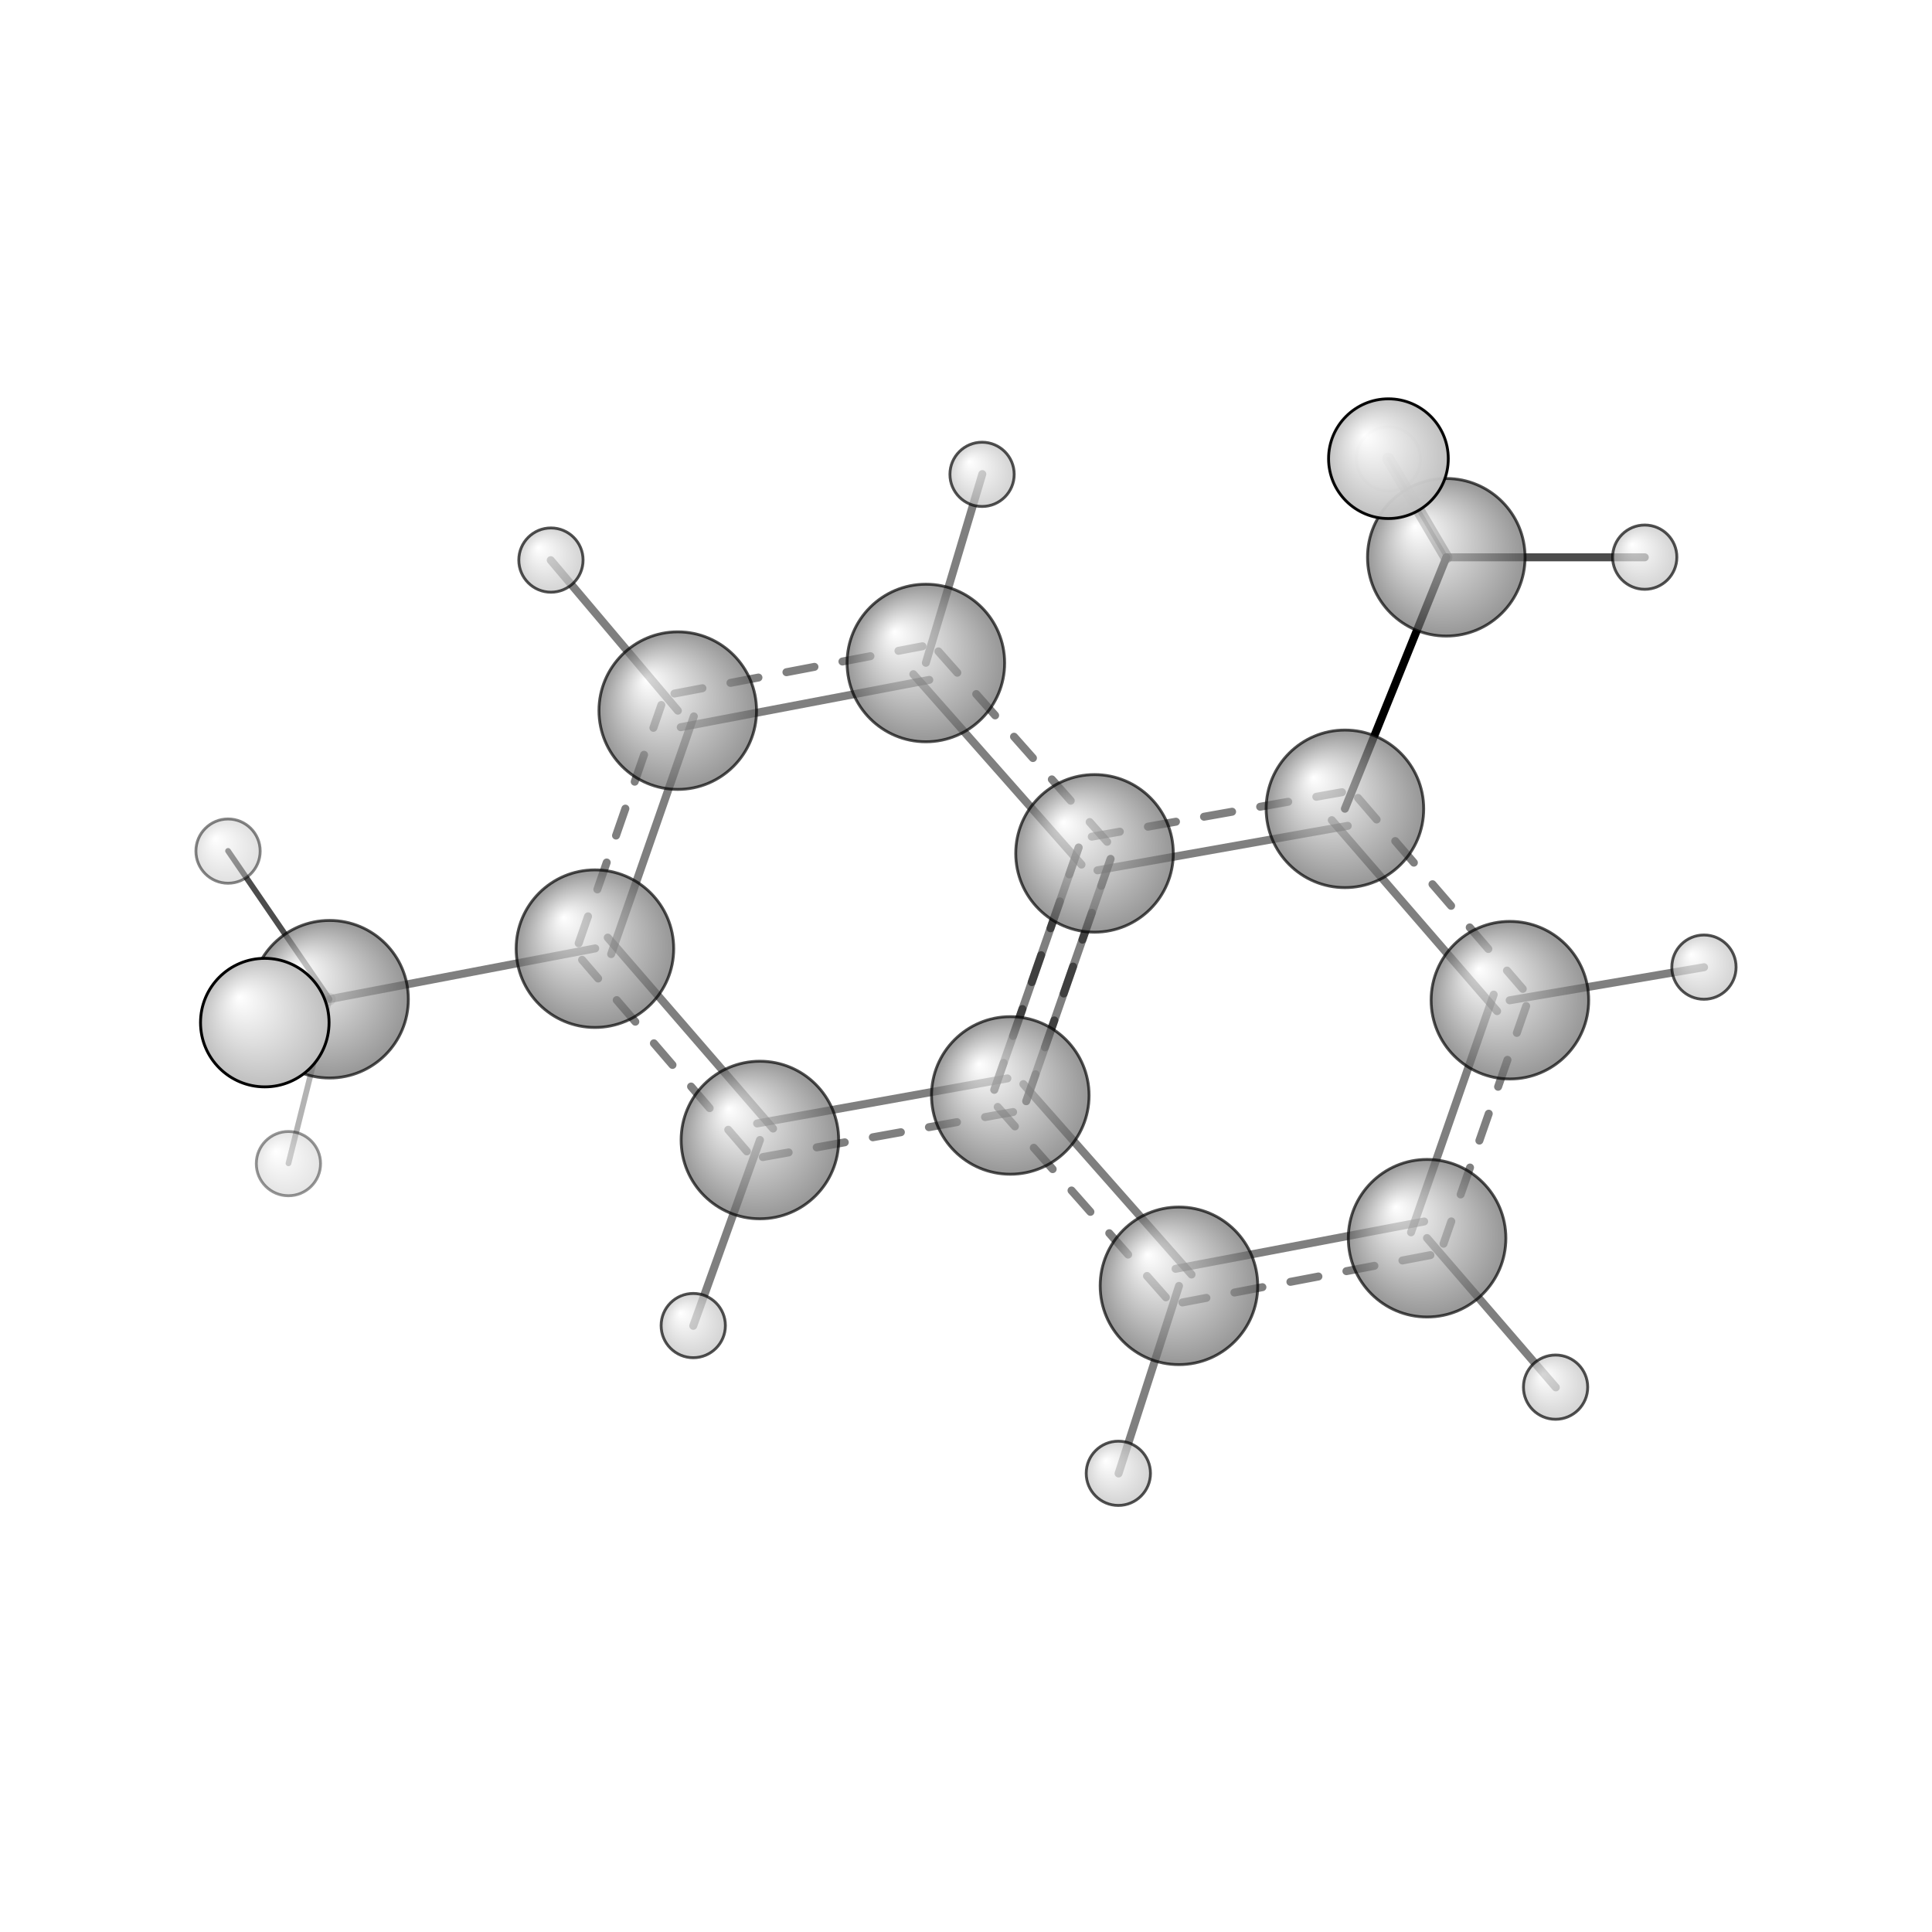 <?xml version="1.0"?>
<svg version="1.1" id="topsvg"
xmlns="http://www.w3.org/2000/svg" xmlns:xlink="http://www.w3.org/1999/xlink"
xmlns:cml="http://www.xml-cml.org/schema" x="0" y="0" width="200px" height="200px" viewBox="0 0 100 100">
<title>11328 - Open Babel Depiction</title>
<rect x="0" y="0" width="100" height="100" fill="white"/>
<defs>
<radialGradient id='radialffffff666666' cx='50%' cy='50%' r='50%' fx='30%' fy='30%'>
  <stop offset=' 0%' stop-color="rgb(255,255,255)"  stop-opacity='1.0'/>
  <stop offset='100%' stop-color="rgb(102,102,102)"  stop-opacity ='1.0'/>
</radialGradient>
<radialGradient id='radialffffffbfbfbf' cx='50%' cy='50%' r='50%' fx='30%' fy='30%'>
  <stop offset=' 0%' stop-color="rgb(255,255,255)"  stop-opacity='1.0'/>
  <stop offset='100%' stop-color="rgb(191,191,191)"  stop-opacity ='1.0'/>
</radialGradient>
</defs>
<g transform="translate(0,0)">
<svg width="100" height="100" x="0" y="0" viewBox="0 0 338.881 257.971"
font-family="sans-serif" stroke="rgb(0,0,0)" stroke-width="4"  stroke-linecap="round">
<line x1="235.9" y1="101.4" x2="253.7" y2="57.3" opacity="1.0" stroke="rgb(0,0,0)"  stroke-width="1.4"/>
<line x1="133.3" y1="159.5" x2="121.6" y2="192.1" opacity="0.5" stroke="rgb(0,0,0)"  stroke-width="1.4"/>
<line x1="104.4" y1="125.9" x2="57.8" y2="134.8" opacity="0.5" stroke="rgb(0,0,0)"  stroke-width="1.4"/>
<line x1="162.4" y1="75.8" x2="172.3" y2="42.7" opacity="0.5" stroke="rgb(0,0,0)"  stroke-width="1.4"/>
<line x1="206.8" y1="185.1" x2="196.2" y2="218.0" opacity="0.5" stroke="rgb(0,0,0)"  stroke-width="1.4"/>
<line x1="118.9" y1="84.2" x2="96.6" y2="57.8" opacity="0.5" stroke="rgb(0,0,0)"  stroke-width="1.4"/>
<line x1="264.8" y1="135.0" x2="298.9" y2="129.2" opacity="0.5" stroke="rgb(0,0,0)"  stroke-width="1.4"/>
<line x1="250.3" y1="176.7" x2="272.9" y2="202.9" opacity="0.5" stroke="rgb(0,0,0)"  stroke-width="1.4"/>
<line x1="253.7" y1="57.3" x2="243.5" y2="40.0" opacity="0.5" stroke="rgb(0,0,0)"  stroke-width="2.1"/>
<line x1="253.7" y1="57.3" x2="288.5" y2="57.3" opacity="0.7" stroke="rgb(0,0,0)"  stroke-width="1.4"/>
<line x1="253.7" y1="57.3" x2="243.5" y2="40.0" opacity="0.5" stroke="rgb(0,0,0)"  stroke-width="0.7"/>
<line x1="57.8" y1="134.8" x2="46.4" y2="138.9" opacity="0.2" stroke="rgb(0,0,0)"  stroke-width="2.2"/>
<line x1="57.8" y1="134.8" x2="40.0" y2="108.8" opacity="0.7" stroke="rgb(0,0,0)"  stroke-width="1.0"/>
<line x1="57.8" y1="134.8" x2="50.6" y2="163.6" opacity="0.3" stroke="rgb(0,0,0)"  stroke-width="1.0"/>
<line x1="192.5" y1="112.2" x2="236.4" y2="104.4" opacity="0.5" stroke="rgb(0,0,0)"  stroke-width="1.4"/>
<line x1="191.5" y1="106.3" x2="235.4" y2="98.5" opacity="0.5" stroke="rgb(0,0,0)"  stroke-width="1.4" stroke-dasharray="5.0,5.0"/>
<line x1="233.6" y1="103.4" x2="262.6" y2="136.9" opacity="0.5" stroke="rgb(0,0,0)"  stroke-width="1.4"/>
<line x1="238.2" y1="99.5" x2="267.1" y2="133.0" opacity="0.5" stroke="rgb(0,0,0)"  stroke-width="1.4" stroke-dasharray="5.0,5.0"/>
<line x1="262.0" y1="134.0" x2="247.5" y2="175.7" opacity="0.5" stroke="rgb(0,0,0)"  stroke-width="1.4"/>
<line x1="267.7" y1="136.0" x2="253.2" y2="177.7" opacity="0.5" stroke="rgb(0,0,0)"  stroke-width="1.4" stroke-dasharray="5.0,5.0"/>
<line x1="249.8" y1="173.8" x2="206.2" y2="182.1" opacity="0.5" stroke="rgb(0,0,0)"  stroke-width="1.4"/>
<line x1="250.9" y1="179.7" x2="207.4" y2="188.0" opacity="0.5" stroke="rgb(0,0,0)"  stroke-width="1.4" stroke-dasharray="5.0,5.0"/>
<line x1="209.0" y1="183.1" x2="179.5" y2="149.7" opacity="0.5" stroke="rgb(0,0,0)"  stroke-width="1.4"/>
<line x1="204.5" y1="187.1" x2="175.0" y2="153.7" opacity="0.5" stroke="rgb(0,0,0)"  stroke-width="1.4" stroke-dasharray="5.0,5.0"/>
<line x1="180.0" y1="152.7" x2="194.8" y2="110.2" opacity="0.5" stroke="rgb(0,0,0)"  stroke-width="1.4"/>
<line x1="174.4" y1="150.7" x2="189.2" y2="108.2" opacity="0.5" stroke="rgb(0,0,0)"  stroke-width="1.4" stroke-dasharray="5.0,5.0"/>
<line x1="189.2" y1="108.2" x2="174.4" y2="150.7" opacity="0.5" stroke="rgb(0,0,0)"  stroke-width="1.4"/>
<line x1="194.8" y1="110.2" x2="180.0" y2="152.7" opacity="0.5" stroke="rgb(0,0,0)"  stroke-width="1.4" stroke-dasharray="5.0,5.0"/>
<line x1="176.7" y1="148.7" x2="132.8" y2="156.6" opacity="0.5" stroke="rgb(0,0,0)"  stroke-width="1.4"/>
<line x1="177.7" y1="154.6" x2="133.8" y2="162.5" opacity="0.5" stroke="rgb(0,0,0)"  stroke-width="1.4" stroke-dasharray="5.0,5.0"/>
<line x1="135.6" y1="157.5" x2="106.6" y2="124.0" opacity="0.5" stroke="rgb(0,0,0)"  stroke-width="1.4"/>
<line x1="131.0" y1="161.5" x2="102.1" y2="127.9" opacity="0.5" stroke="rgb(0,0,0)"  stroke-width="1.4" stroke-dasharray="5.0,5.0"/>
<line x1="107.2" y1="126.9" x2="121.7" y2="85.2" opacity="0.5" stroke="rgb(0,0,0)"  stroke-width="1.4"/>
<line x1="101.5" y1="125.0" x2="116.0" y2="83.2" opacity="0.5" stroke="rgb(0,0,0)"  stroke-width="1.4" stroke-dasharray="5.0,5.0"/>
<line x1="119.4" y1="87.1" x2="163.0" y2="78.8" opacity="0.5" stroke="rgb(0,0,0)"  stroke-width="1.4"/>
<line x1="118.3" y1="81.2" x2="161.8" y2="72.9" opacity="0.5" stroke="rgb(0,0,0)"  stroke-width="1.4" stroke-dasharray="5.0,5.0"/>
<line x1="160.2" y1="77.8" x2="189.7" y2="111.2" opacity="0.5" stroke="rgb(0,0,0)"  stroke-width="1.4"/>
<line x1="164.6" y1="73.8" x2="194.2" y2="107.2" opacity="0.5" stroke="rgb(0,0,0)"  stroke-width="1.4" stroke-dasharray="5.0,5.0"/>
<circle cx="243.539" cy="40.044" r="5.636" opacity="0.2" style="stroke:black;stroke-width:0.5;fill:url(#radialffffffbfbfbf)"/>
<circle cx="50.591" cy="163.649" r="5.636" opacity="0.412" style="stroke:black;stroke-width:0.5;fill:url(#radialffffffbfbfbf)"/>
<circle cx="40" cy="108.832" r="5.636" opacity="0.473" style="stroke:black;stroke-width:0.5;fill:url(#radialffffffbfbfbf)"/>
<circle cx="253.685" cy="57.293" r="13.818" opacity="0.683" style="stroke:black;stroke-width:0.5;fill:url(#radialffffff666666)"/>
<circle cx="288.493" cy="57.274" r="5.636" opacity="0.683" style="stroke:black;stroke-width:0.5;fill:url(#radialffffffbfbfbf)"/>
<circle cx="196.161" cy="217.971" r="5.636" opacity="0.683" style="stroke:black;stroke-width:0.5;fill:url(#radialffffffbfbfbf)"/>
<circle cx="133.291" cy="159.507" r="13.818" opacity="0.683" style="stroke:black;stroke-width:0.5;fill:url(#radialffffff666666)"/>
<circle cx="272.855" cy="202.857" r="5.636" opacity="0.683" style="stroke:black;stroke-width:0.5;fill:url(#radialffffffbfbfbf)"/>
<circle cx="104.353" cy="125.947" r="13.818" opacity="0.683" style="stroke:black;stroke-width:0.5;fill:url(#radialffffff666666)"/>
<circle cx="206.793" cy="185.085" r="13.818" opacity="0.683" style="stroke:black;stroke-width:0.5;fill:url(#radialffffff666666)"/>
<circle cx="57.808" cy="134.813" r="13.818" opacity="0.683" style="stroke:black;stroke-width:0.5;fill:url(#radialffffff666666)"/>
<circle cx="177.21" cy="151.69" r="13.818" opacity="0.683" style="stroke:black;stroke-width:0.5;fill:url(#radialffffff666666)"/>
<circle cx="250.318" cy="176.734" r="13.818" opacity="0.683" style="stroke:black;stroke-width:0.5;fill:url(#radialffffff666666)"/>
<circle cx="118.88" cy="84.192" r="13.818" opacity="0.683" style="stroke:black;stroke-width:0.5;fill:url(#radialffffff666666)"/>
<circle cx="298.881" cy="129.184" r="5.636" opacity="0.683" style="stroke:black;stroke-width:0.5;fill:url(#radialffffffbfbfbf)"/>
<circle cx="191.984" cy="109.232" r="13.818" opacity="0.683" style="stroke:black;stroke-width:0.5;fill:url(#radialffffff666666)"/>
<circle cx="264.844" cy="134.981" r="13.818" opacity="0.683" style="stroke:black;stroke-width:0.5;fill:url(#radialffffff666666)"/>
<circle cx="162.401" cy="75.838" r="13.818" opacity="0.683" style="stroke:black;stroke-width:0.5;fill:url(#radialffffff666666)"/>
<circle cx="235.906" cy="101.418" r="13.818" opacity="0.683" style="stroke:black;stroke-width:0.5;fill:url(#radialffffff666666)"/>
<circle cx="172.258" cy="42.748" r="5.636" opacity="0.683" style="stroke:black;stroke-width:0.5;fill:url(#radialffffffbfbfbf)"/>
<circle cx="121.599" cy="192.057" r="5.636" opacity="0.683" style="stroke:black;stroke-width:0.5;fill:url(#radialffffffbfbfbf)"/>
<circle cx="96.637" cy="57.785" r="5.636" opacity="0.684" style="stroke:black;stroke-width:0.5;fill:url(#radialffffffbfbfbf)"/>
<circle cx="243.536" cy="40" r="10.498" opacity="0.965" style="stroke:black;stroke-width:0.5;fill:url(#radialffffffbfbfbf)"/>
<circle cx="46.445" cy="138.914" r="11.273" opacity="1" style="stroke:black;stroke-width:0.5;fill:url(#radialffffffbfbfbf)"/>
</svg>
</g>
</svg>
